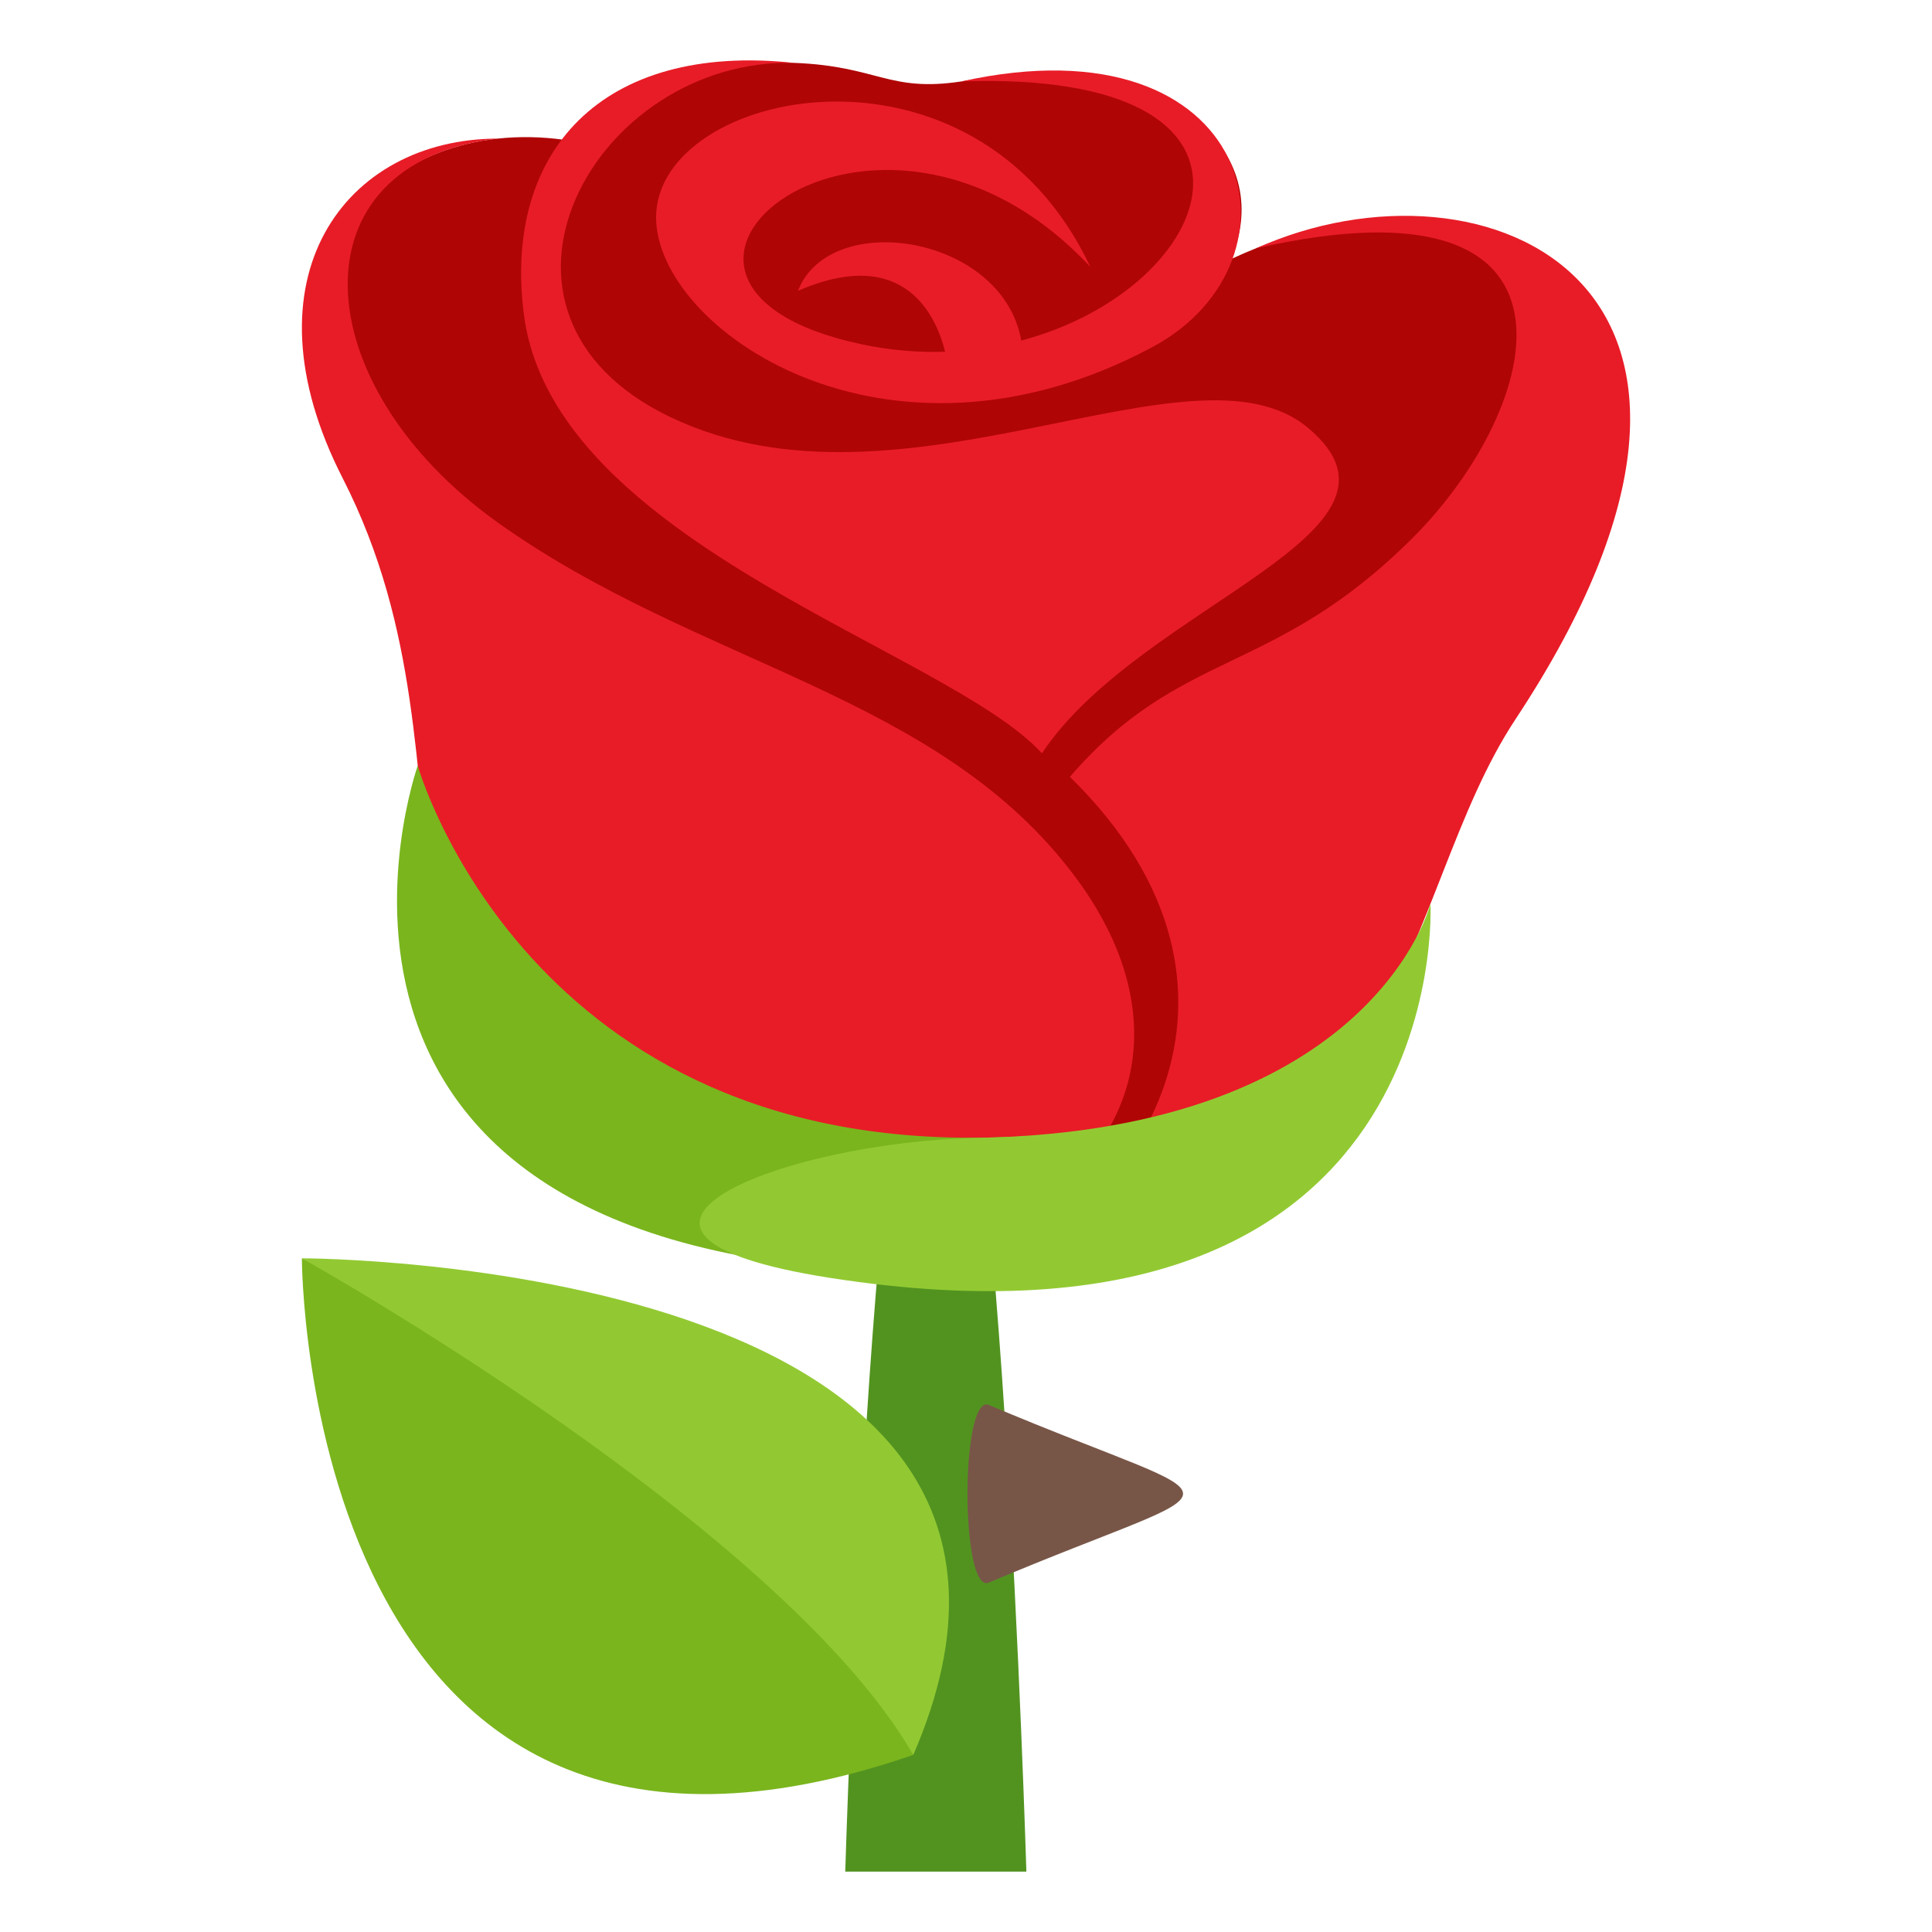 <?xml version="1.0" encoding="utf-8"?>
<!-- Generator: Adobe Illustrator 15.0.0, SVG Export Plug-In . SVG Version: 6.00 Build 0)  -->
<!DOCTYPE svg PUBLIC "-//W3C//DTD SVG 1.1//EN" "http://www.w3.org/Graphics/SVG/1.1/DTD/svg11.dtd">
<svg version="1.1" id="Layer_1" xmlns="http://www.w3.org/2000/svg" xmlns:xlink="http://www.w3.org/1999/xlink" x="0px" y="0px"
	 width="64px" height="64px" viewBox="0 0 64 64" enable-background="new 0 0 64 64" xml:space="preserve">
<path fill="#529320" d="M30.999,32C33.1,32,34,62,34,62h-6C28,62,28.897,32,30.999,32z"/>
<path fill="#B00505" d="M18.968,4.674c1.699-1.808,4.469-2.704,7.348-2.591c2.766,0.108,3.117,0.979,5.527,0.615
	c7.551-1.144,10.373,2.719,8.916,5.894c9.486-4.422,16.439,2.664,7.266,12.97c-4.252,4.776,3.338,16.43-14.334,20.181
	c-2.893,0.613-5.92,0.189-10.947-1.876c-12.338-5.071-6.014-14.475-11.154-24.536C8.198,8.699,12.856,3.653,18.968,4.674z"/>
<path fill="#E81C27" d="M36.118,8.84c-7.156-7.665-17.092,0.542-7.572,2.566c0.947,0.201,1.873,0.273,2.762,0.246
	c-0.273-1.108-1.297-3.57-4.873-2.019c1.053-2.724,6.773-1.859,7.396,1.649c6.568-1.742,9.268-8.973-1.988-8.585
	c9.764-2.162,11.699,5.946,6.307,8.814c-8.826,4.695-16.422-0.625-16.416-4.316C21.741,2.944,32.274,0.688,36.118,8.84z"/>
<path fill="#E81C27" d="M34.515,24.954c3.287-4.941,12.977-7.299,8.813-10.782c-3.813-3.19-13.447,3.316-21.119-0.354
	c-7.221-3.454-2.518-11.918,4.107-11.734c-6.395-0.687-9.652,2.959-8.961,8.333C18.337,18.021,31.405,21.54,34.515,24.954z"/>
<path fill="#E81C27" d="M35.442,25.734c3.703-4.291,6.729-3.297,11.355-7.916c4.348-4.342,6.395-12.227-5.191-9.59
	c7.604-3.421,18.131,1.17,8.602,15.59c-3.967,6-3.201,15.813-17.311,18.063C37.397,40.305,42.726,32.871,35.442,25.734z"/>
<path fill="#E81C27" d="M35.634,29.069c-4.533-6.102-12.459-6.996-19.125-11.745c-6.467-4.607-6.836-11.951-0.012-12.733
	C11.431,4.594,7.96,9.207,11.351,15.84c5.141,10.061-0.926,19.261,11.412,24.331C32.919,44.347,41.558,37.041,35.634,29.069z"/>
<path fill="#7AB51D" d="M33.144,37.671c14.627-0.526,7.477,4.484-1.99,4.484c-23.289,0-17.316-16.79-17.316-16.79
	S17.46,38.235,33.144,37.671z"/>
<path fill="#92C932" d="M32.396,37.694c-6.492,0.125-14.225,3.18-4.908,4.636c20.725,3.239,19.898-12.39,19.898-12.39
	S45.495,37.442,32.396,37.694z"/>
<path fill="#7AB51D" d="M30.254,58.133C10,65.115,10,41.683,10,41.683S27.052,49.91,30.254,58.133z"/>
<path fill="#92C932" d="M30.254,58.133C25.877,50.539,10,41.683,10,41.683S37.375,41.683,30.254,58.133z"/>
<path fill="#785647" d="M32.756,52.427c8.579-3.633,8.579-2.261,0.001-5.887C31.813,46.146,31.813,52.823,32.756,52.427z"/>
</svg>
